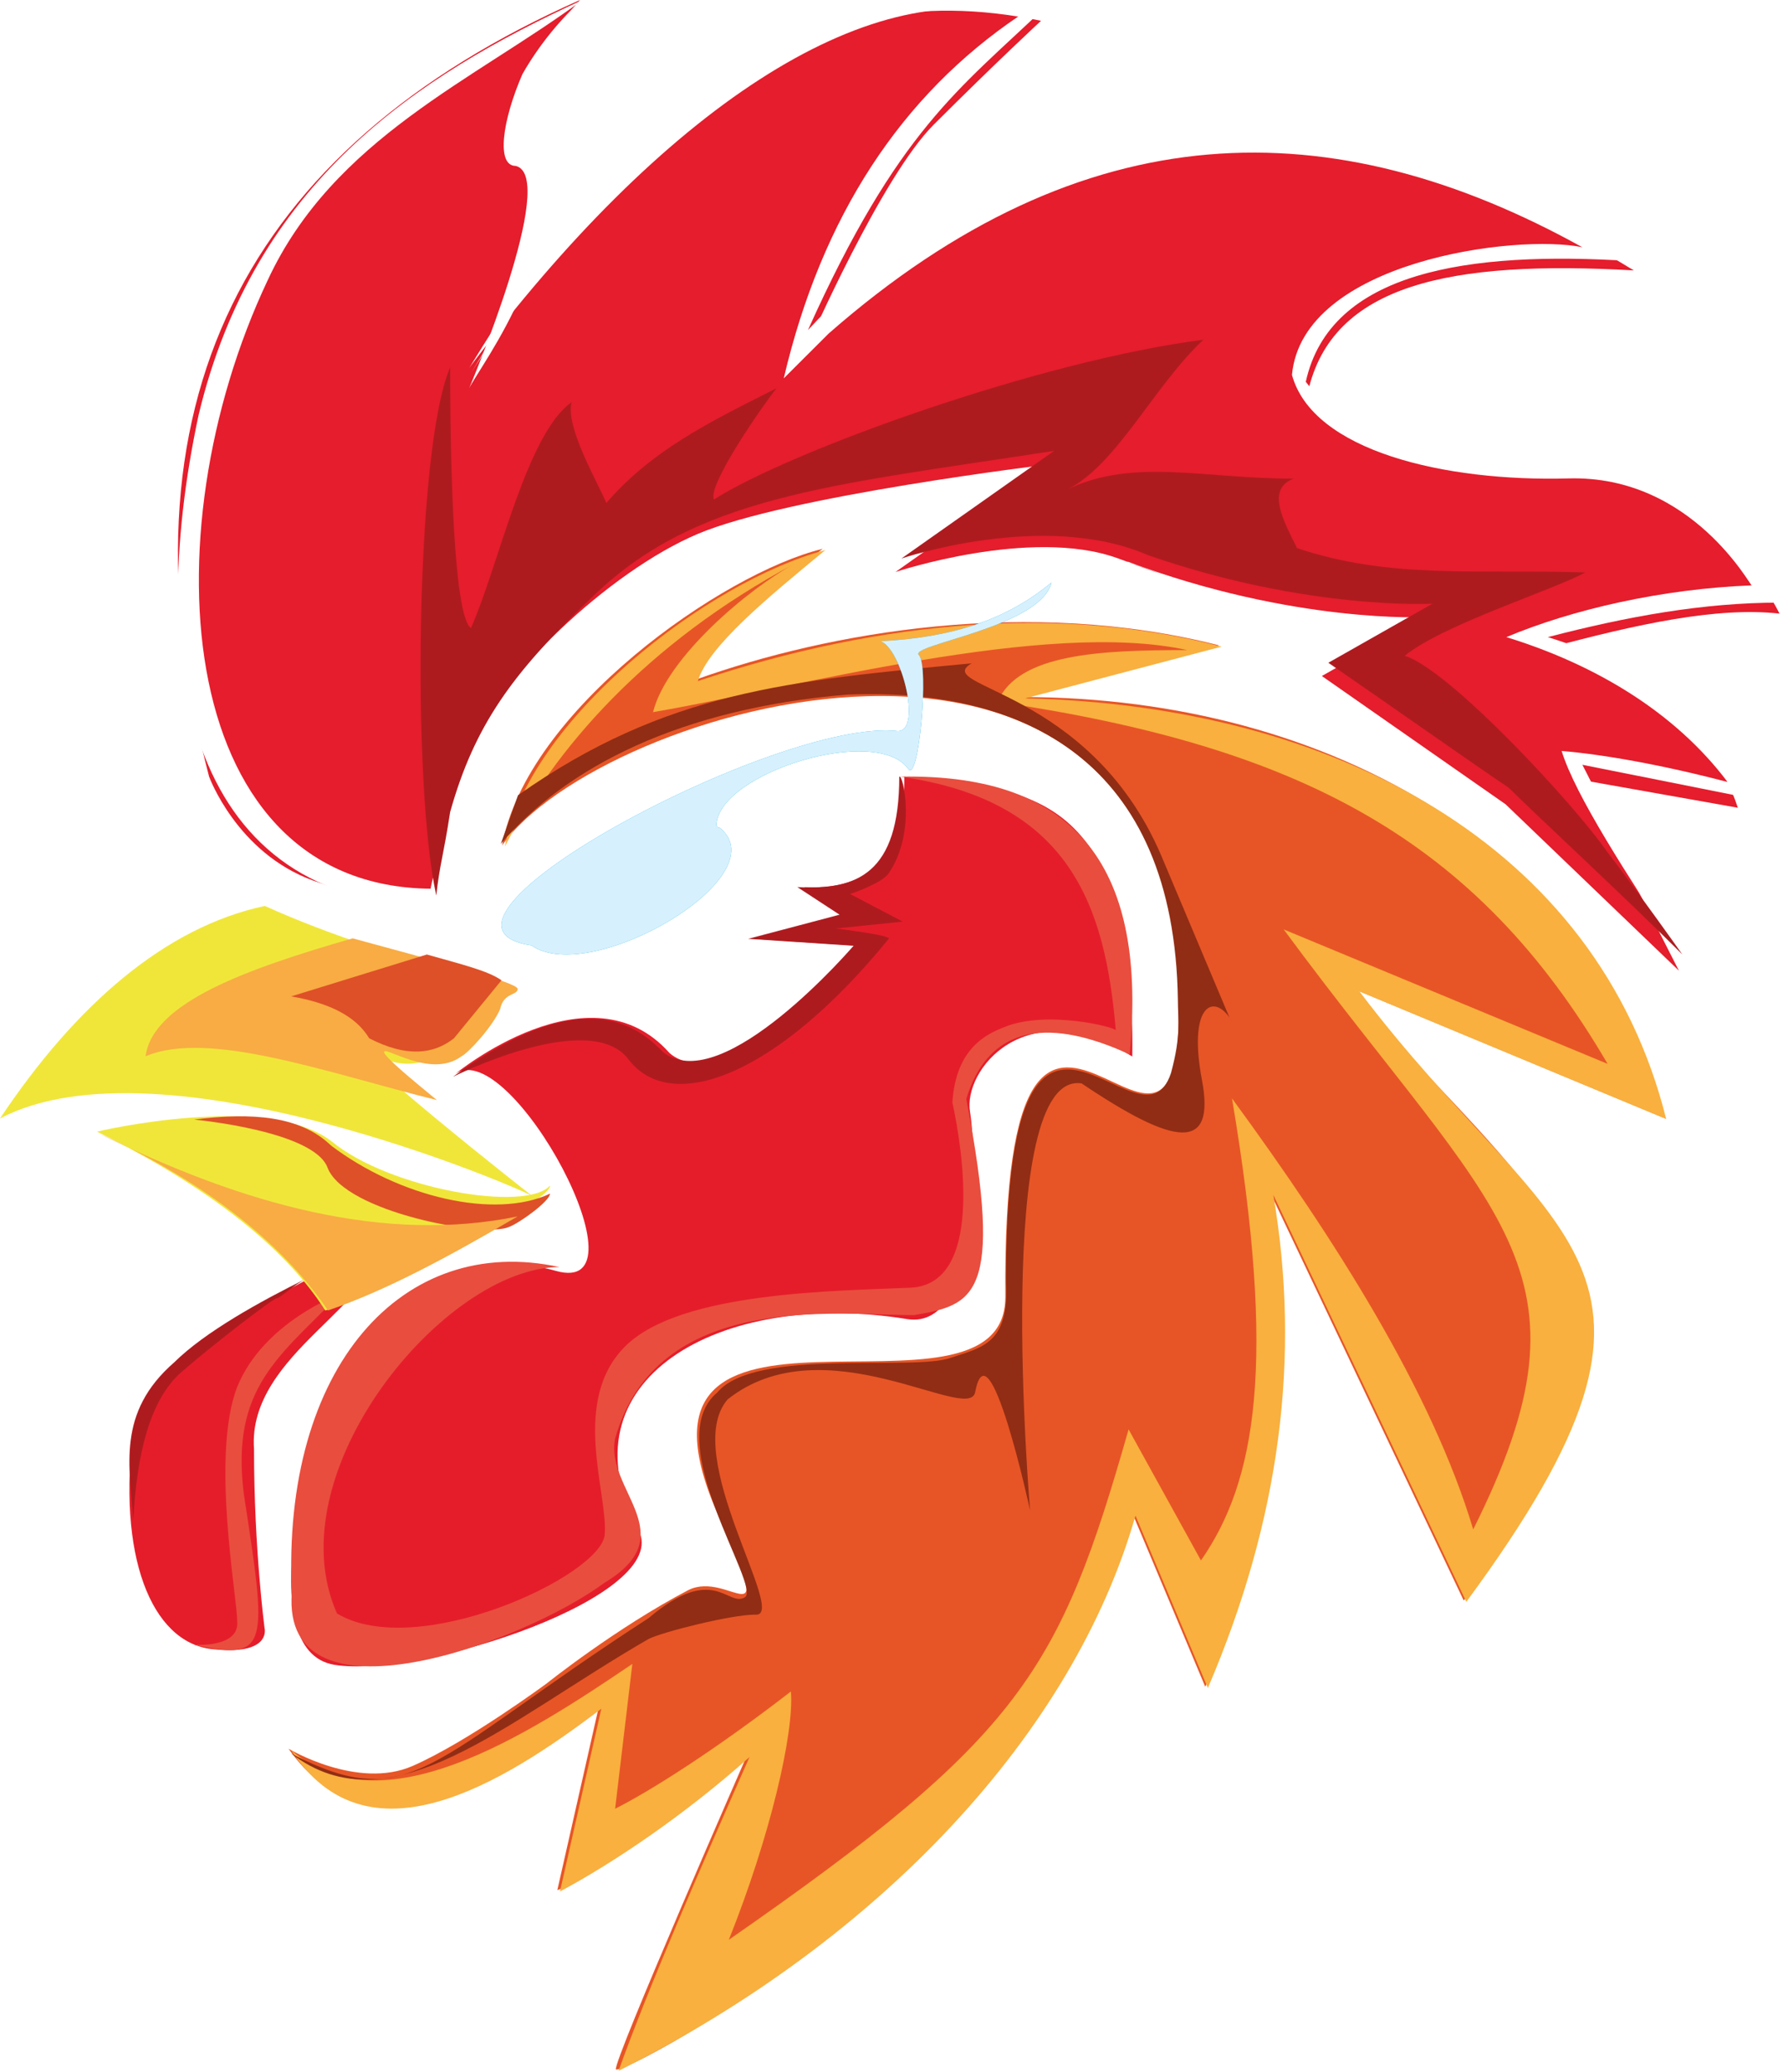 <svg width="377" height="438" viewBox="0 0 377 438" fill="none" xmlns="http://www.w3.org/2000/svg">
<path d="M44.205 164.181C23.681 85.755 51.535 31.517 122.635 0C122.635 0 103.577 20.523 112.373 33.716C121.169 46.909 98.446 80.625 98.446 80.625C133.629 25.653 167.347 -6.597 220.122 4.398C220.122 4.398 210.593 13.193 197.399 26.386C186.405 37.381 171.012 72.562 171.012 72.562C176.143 66.699 182.007 61.568 187.871 56.437C232.583 19.79 285.358 20.523 345.463 57.17C306.615 54.971 281.693 60.102 276.562 82.824C276.562 82.824 283.159 99.682 322.741 98.949C362.322 98.949 376.249 129.733 376.249 129.733C363.055 128.267 346.196 131.932 327.139 137.062C347.662 142.926 361.589 153.187 367.453 170.778L334.468 164.914L354.992 205.227L318.343 170.045L279.494 142.926L301.484 130.466C301.484 130.466 273.63 131.932 238.447 118.738C237.714 118.738 254.573 124.602 236.248 118.005C217.923 111.409 189.337 120.937 189.337 120.937L221.588 98.216C221.588 98.216 166.614 104.812 147.556 112.875C128.498 120.937 105.043 143.659 99.179 158.318C93.315 172.977 93.315 180.306 92.582 181.772C91.849 183.238 90.383 191.301 90.383 191.301C90.383 191.301 82.32 192.034 66.194 186.17C50.069 180.306 44.205 164.181 44.205 164.181Z" fill="#E51D2C"/>
<path d="M106.185 178.728C111.286 150.297 152.82 121.137 173.951 116.034C173.951 116.034 148.448 135.717 146.99 143.736C175.408 133.53 217.671 126.24 257.748 136.446L216.214 147.381C281.794 147.381 338.63 180.915 351.746 236.319L286.894 209.346C297.096 226.842 340.087 258.189 336.444 284.433C332.8 310.677 309.483 338.379 309.483 338.379L268.678 252.357C278.879 310.677 254.833 356.604 254.833 356.604L239.531 320.154C219.857 393.054 131.688 438.98 130.231 437.522C129.502 436.064 157.92 371.184 157.92 371.184C157.92 371.184 128.774 395.97 117.844 399.615L126.588 360.978C101.084 379.932 77.038 392.325 61.008 369.726C61.008 369.726 75.581 378.474 87.24 373.371C98.898 368.268 115.658 355.875 115.658 355.875C115.658 355.875 130.231 344.211 145.533 336.192C154.277 331.818 164.478 347.856 152.091 320.883C126.588 264.021 212.57 305.574 212.57 274.227C211.842 172.896 252.647 272.769 249.004 206.43C243.903 114.576 126.588 149.568 106.185 178.728Z" fill="#E75526"/>
<path d="M96.301 227.029C107.984 218.991 137.921 274.528 117.476 268.682C97.031 262.836 75.126 280.374 70.745 291.335C66.364 302.296 52.49 349.064 70.745 351.987C88.999 354.91 142.302 337.372 135 323.488C118.206 292.066 151.794 272.336 191.954 278.913C207.287 281.105 206.557 243.837 205.097 235.068C203.637 226.299 216.78 209.492 239.415 223.376C240.145 164.916 215.319 167.108 191.224 164.185C191.224 178.8 186.112 188.3 170.049 187.569L178.811 193.415L159.826 198.53L181.731 199.992C181.731 199.992 153.255 232.875 141.572 222.645C124.778 203.646 96.301 227.029 96.301 227.029Z" fill="#E51D2A"/>
<path d="M78.347 263.377C54.456 276.497 32.806 285.243 28.326 301.278C24.593 328.975 32.059 347.197 44.751 348.654C57.443 350.112 55.949 344.281 55.949 344.281C55.949 344.281 53.71 327.517 53.71 306.38C52.217 285.972 82.079 275.039 78.347 263.377Z" fill="#E51D2A"/>
<path d="M41.046 347.748C57.138 351.381 56.438 347.748 51.541 315.779C48.742 293.255 59.237 286.716 71.83 273.638C71.83 273.638 55.739 279.451 50.142 293.255C44.545 307.787 50.142 337.576 50.142 342.662C50.841 348.474 41.046 347.748 41.046 347.748Z" fill="#E94D3E"/>
<path d="M64.988 270.217C62.101 271.643 59.214 274.493 58.492 274.493C57.77 274.493 44.778 284.469 38.282 290.17C31.786 295.871 28.898 307.272 28.177 321.524C27.455 310.123 24.568 298.721 36.838 288.032C43.334 281.619 54.883 275.205 64.988 270.217Z" fill="#AE1B1F"/>
<path d="M0 236.478C15.995 212.512 34.898 196.036 55.983 191.542C84.338 204.274 111.239 208.019 103.969 209.516C99.606 210.265 95.244 231.235 79.249 222.997C63.981 214.759 116.328 255.95 112.693 252.954C110.512 251.456 34.172 218.504 0 236.478Z" fill="#F0E63A"/>
<path d="M20.524 239.252C43.565 250.665 60.126 263.504 68.766 277.056C70.926 277.056 117.008 254.231 116.288 250.665C111.248 256.371 82.447 251.378 70.206 241.392C56.526 230.693 20.524 239.252 20.524 239.252Z" fill="#F0E63A"/>
<path d="M123.135 0.007C88.046 16.091 53.689 38.755 41.993 87.738C30.297 142.569 40.531 190.821 91.701 191.552L92.432 187.897C36.876 188.628 31.028 113.326 56.613 59.225C70.502 29.251 100.474 16.822 123.135 0.007Z" fill="white"/>
<path d="M123.137 0.007C118.207 5.977 108.348 18.664 111.165 30.605C123.137 49.262 101.306 77.62 99.193 82.098C99.193 82.098 118.207 37.321 109.052 35.082C104.827 35.082 106.236 25.381 110.461 15.679C114.686 8.216 120.32 2.246 123.137 0.007Z" fill="white"/>
<path d="M99.193 77.808C99.924 77.079 124.779 32.582 156.944 12.887C186.916 -6.808 220.543 1.946 220.543 1.946C202.998 18.723 189.84 27.476 170.833 69.784C217.618 19.452 274.638 11.428 344.816 55.195C310.458 53.007 281.217 57.383 276.1 80.726C290.72 99.691 314.844 95.315 334.582 98.232C353.588 101.15 367.477 111.362 376.25 127.41C360.167 127.41 344.085 130.328 327.271 134.705C346.278 140.54 363.822 152.211 367.477 168.259L334.582 161.694L355.05 201.814C344.085 185.036 333.12 168.259 330.195 158.776C338.968 159.506 351.395 161.694 365.284 165.341C354.319 150.752 337.506 140.54 318.499 134.705C332.389 128.869 351.395 124.492 370.401 123.763C370.401 124.492 357.974 100.421 331.657 101.15C305.341 101.88 277.562 95.315 273.176 79.267C275.369 55.195 320.692 49.36 334.582 52.277C281.948 23.1 229.315 23.1 175.219 70.513L165.716 79.996C173.757 45.712 190.571 20.182 215.425 3.405C183.261 -5.349 140.13 23.1 99.193 77.808Z" fill="white"/>
<path d="M92.243 189.324C87.106 165.825 87.84 94.595 95.179 77.705C95.179 84.314 95.179 129.843 99.583 132.78C105.454 119.562 111.326 91.657 120.867 85.049C119.399 90.189 126.738 102.672 128.206 106.344C137.747 95.329 149.49 89.454 164.169 82.111C161.233 85.783 149.49 102.672 150.958 105.61C167.105 95.329 219.948 76.237 254.443 71.831C244.168 81.377 236.094 98.266 225.819 103.407C239.764 96.798 254.443 101.204 273.525 101.204C267.654 103.407 271.323 110.016 274.259 115.89C294.075 122.499 311.69 120.296 335.176 121.031C328.57 124.702 305.084 132.046 297.011 138.655C306.552 141.592 332.974 170.231 339.579 179.777C346.919 189.324 355.726 201.807 355.726 201.807C343.249 189.324 324.901 172.434 319.029 166.559C312.424 162.153 292.607 148.201 280.864 140.123L302.882 127.64C302.882 127.64 276.461 129.108 242.7 117.359C220.682 107.813 190.591 118.093 190.591 118.093L222.884 95.329C175.178 102.672 146.554 104.875 124.536 126.905C108.39 142.326 100.317 153.341 95.179 171.7C93.711 181.246 92.977 182.715 92.243 189.324Z" fill="#AE1B1F"/>
<path d="M106.744 179.002C111.845 152.026 149.736 122.863 174.51 116.301C162.123 126.508 149.736 136.715 147.55 144.006C186.898 130.883 224.788 127.966 258.307 136.715L216.773 147.651C281.625 149.11 337.732 178.273 352.305 236.598L287.454 209.623C328.259 263.574 363.235 266.491 310.042 338.669L269.237 252.638C275.066 286.905 270.694 321.171 255.392 356.896L240.09 320.442C226.974 366.374 186.169 410.118 130.79 437.823C137.348 419.596 147.55 396.266 158.48 371.477C144.635 383.872 129.333 394.079 118.403 399.911L127.147 361.27C106.016 377.31 77.598 394.808 61.567 370.019C80.513 386.788 111.116 367.103 133.705 351.792L130.062 382.413C137.348 378.768 151.193 370.019 167.224 357.625C167.952 366.374 162.852 388.246 154.108 410.118C216.044 367.103 224.06 353.25 238.633 302.215L253.935 329.92C265.594 313.151 269.966 288.363 260.493 232.224C282.353 262.116 302.756 294.195 311.5 323.358C339.189 267.949 316.601 257.742 271.423 196.499L339.918 224.933C312.228 177.543 275.066 157.858 210.944 148.38C215.316 138.173 232.804 137.444 251.02 137.444C221.145 130.883 167.952 145.464 138.077 150.568C140.992 138.902 158.48 124.321 167.952 119.217C136.62 135.986 116.946 158.587 106.744 179.002Z" fill="#F9B03E"/>
<path d="M105.895 178.413C119.702 162.264 143.683 149.784 179.291 146.848C216.352 145.38 248.326 160.795 249.053 211.446C249.053 215.85 249.779 218.787 247.599 226.862C241.059 246.681 212.718 190.892 212.718 270.906C213.445 284.119 207.632 284.853 201.091 287.055C193.098 289.991 159.67 284.853 151.676 294.396C139.323 304.673 161.123 335.504 157.49 337.706C153.857 339.908 150.95 330.365 137.143 342.11C90.635 372.207 87.001 383.952 61.567 370.739C82.641 386.888 106.622 364.132 137.143 346.515C140.049 345.046 154.583 341.376 159.67 341.376C166.937 342.11 143.683 307.609 153.857 295.864C174.204 279.714 204.725 301.002 206.178 294.396C209.085 278.98 217.805 319.354 217.805 319.354C217.805 319.354 209.812 226.127 228.705 229.064C248.326 242.277 257.046 243.745 254.14 228.33C251.233 212.914 256.32 209.978 259.953 215.116C259.953 215.116 247.599 185.754 245.419 180.615C230.159 145.38 196.731 145.38 205.451 140.242C166.937 143.912 140.776 146.114 109.529 168.136L105.895 178.413Z" fill="#912D14"/>
<path d="M112.363 199.883C124.91 208.654 164.763 185.266 152.216 175.034C152.216 175.034 151.478 175.034 151.478 174.303C152.216 163.34 185.427 153.108 192.07 162.609C194.284 165.533 196.498 140.683 194.284 138.491C192.07 136.298 220.114 132.644 222.328 123.142C212.734 131.182 200.926 134.836 186.165 135.567C190.593 137.029 195.022 154.57 189.855 154.57C164.763 151.646 82.843 195.498 112.363 199.883Z" fill="#009FE3"/>
<path d="M190.345 164.203C228.572 163.478 242.539 184.507 238.863 222.938C227.837 217.863 210.194 212.787 204.313 232.365C212.399 274.422 205.783 275.872 193.286 278.048C176.378 278.048 138.887 272.972 130.065 304.152C127.86 315.029 144.768 324.456 127.86 334.607C110.217 347.66 59.494 365.788 61.699 336.783C59.494 288.925 85.223 260.645 118.303 267.896C94.044 267.896 58.023 311.404 71.256 341.134C88.163 351.285 127.125 333.157 127.86 324.456C128.595 315.754 120.509 296.176 132.271 284.574C144.033 272.972 177.113 272.972 192.551 272.247C207.988 271.522 203.578 243.242 201.372 233.09C202.107 221.488 208.723 218.588 212.399 217.137C221.22 213.512 235.923 217.137 235.923 217.862C233.717 191.758 226.366 169.279 190.345 164.203Z" fill="#E94D3E"/>
<path d="M95.772 227.671C124.752 206.519 135.899 218.189 140.357 222.566C152.99 232.047 180.484 199.955 180.484 199.955L158.191 198.496L177.511 193.391L168.594 187.556C181.227 188.285 190.144 184.638 190.144 164.216C190.887 163.487 193.859 175.886 187.915 184.638C186.428 186.826 179.741 189.015 179.741 189.015L190.887 194.85L176.768 196.308C176.768 196.308 188.658 197.767 187.915 198.496C164.136 227.671 141.843 235.694 132.926 224.024C124.752 213.084 95.772 227.671 95.772 227.671Z" fill="#AE1B1F"/>
<path d="M109.455 209.079C109.455 207.653 90.158 202.665 74.573 198.39C52.307 204.803 32.269 211.929 30.784 223.33C44.143 217.63 69.377 226.893 92.385 232.594C87.189 228.319 81.994 224.043 81.252 222.618C80.51 220.48 90.9 228.319 97.58 223.33C99.064 222.618 104.259 216.917 105.744 213.354C106.486 209.791 109.455 210.504 109.455 209.079Z" fill="#F8AC43"/>
<path d="M90.255 201.808L61.567 210.662C69.456 212.024 75.194 214.748 78.062 219.516C85.952 223.602 91.689 222.921 95.992 219.516L106.033 207.257C103.164 205.214 97.427 203.851 90.255 201.808Z" fill="#DE5028"/>
<path d="M107.612 259.415C109.783 258.632 116.295 253.935 116.295 252.369C104.718 257.849 84.459 253.152 69.987 242.19C63.475 235.926 53.346 235.143 41.045 236.709C41.045 236.709 66.37 239.058 69.264 246.888C72.882 256.284 102.548 261.764 107.612 259.415Z" fill="#DE5028"/>
<path d="M20.522 239.433C42.39 249.372 59.156 262.15 69.361 277.058C81.754 272.799 94.874 265.7 109.453 257.181C81.754 262.86 51.867 255.051 20.522 239.433Z" fill="#F8AC43"/>
<g filter="url(#filter0_f_4005_2)">
<path d="M112.363 199.882C124.91 208.653 164.763 185.265 152.216 175.033C152.216 175.033 151.478 175.033 151.478 174.302C152.216 163.339 185.427 153.107 192.07 162.608C194.284 165.532 196.498 140.682 194.284 138.49C192.07 136.297 220.114 132.643 222.328 123.141C212.734 131.181 200.926 134.835 186.165 135.566C190.593 137.028 195.022 154.569 189.855 154.569C164.763 151.645 82.843 195.497 112.363 199.882Z" fill="#D6F1FD"/>
</g>
<defs>
<filter id="filter0_f_4005_2" x="101.492" y="118.6" width="125.377" height="87.752" filterUnits="userSpaceOnUse" color-interpolation-filters="sRGB">
<feFlood flood-opacity="0" result="BackgroundImageFix"/>
<feBlend mode="normal" in="SourceGraphic" in2="BackgroundImageFix" result="shape"/>
<feGaussianBlur stdDeviation="2.27" result="effect1_foregroundBlur_4005_2"/>
</filter>
</defs>
</svg>
